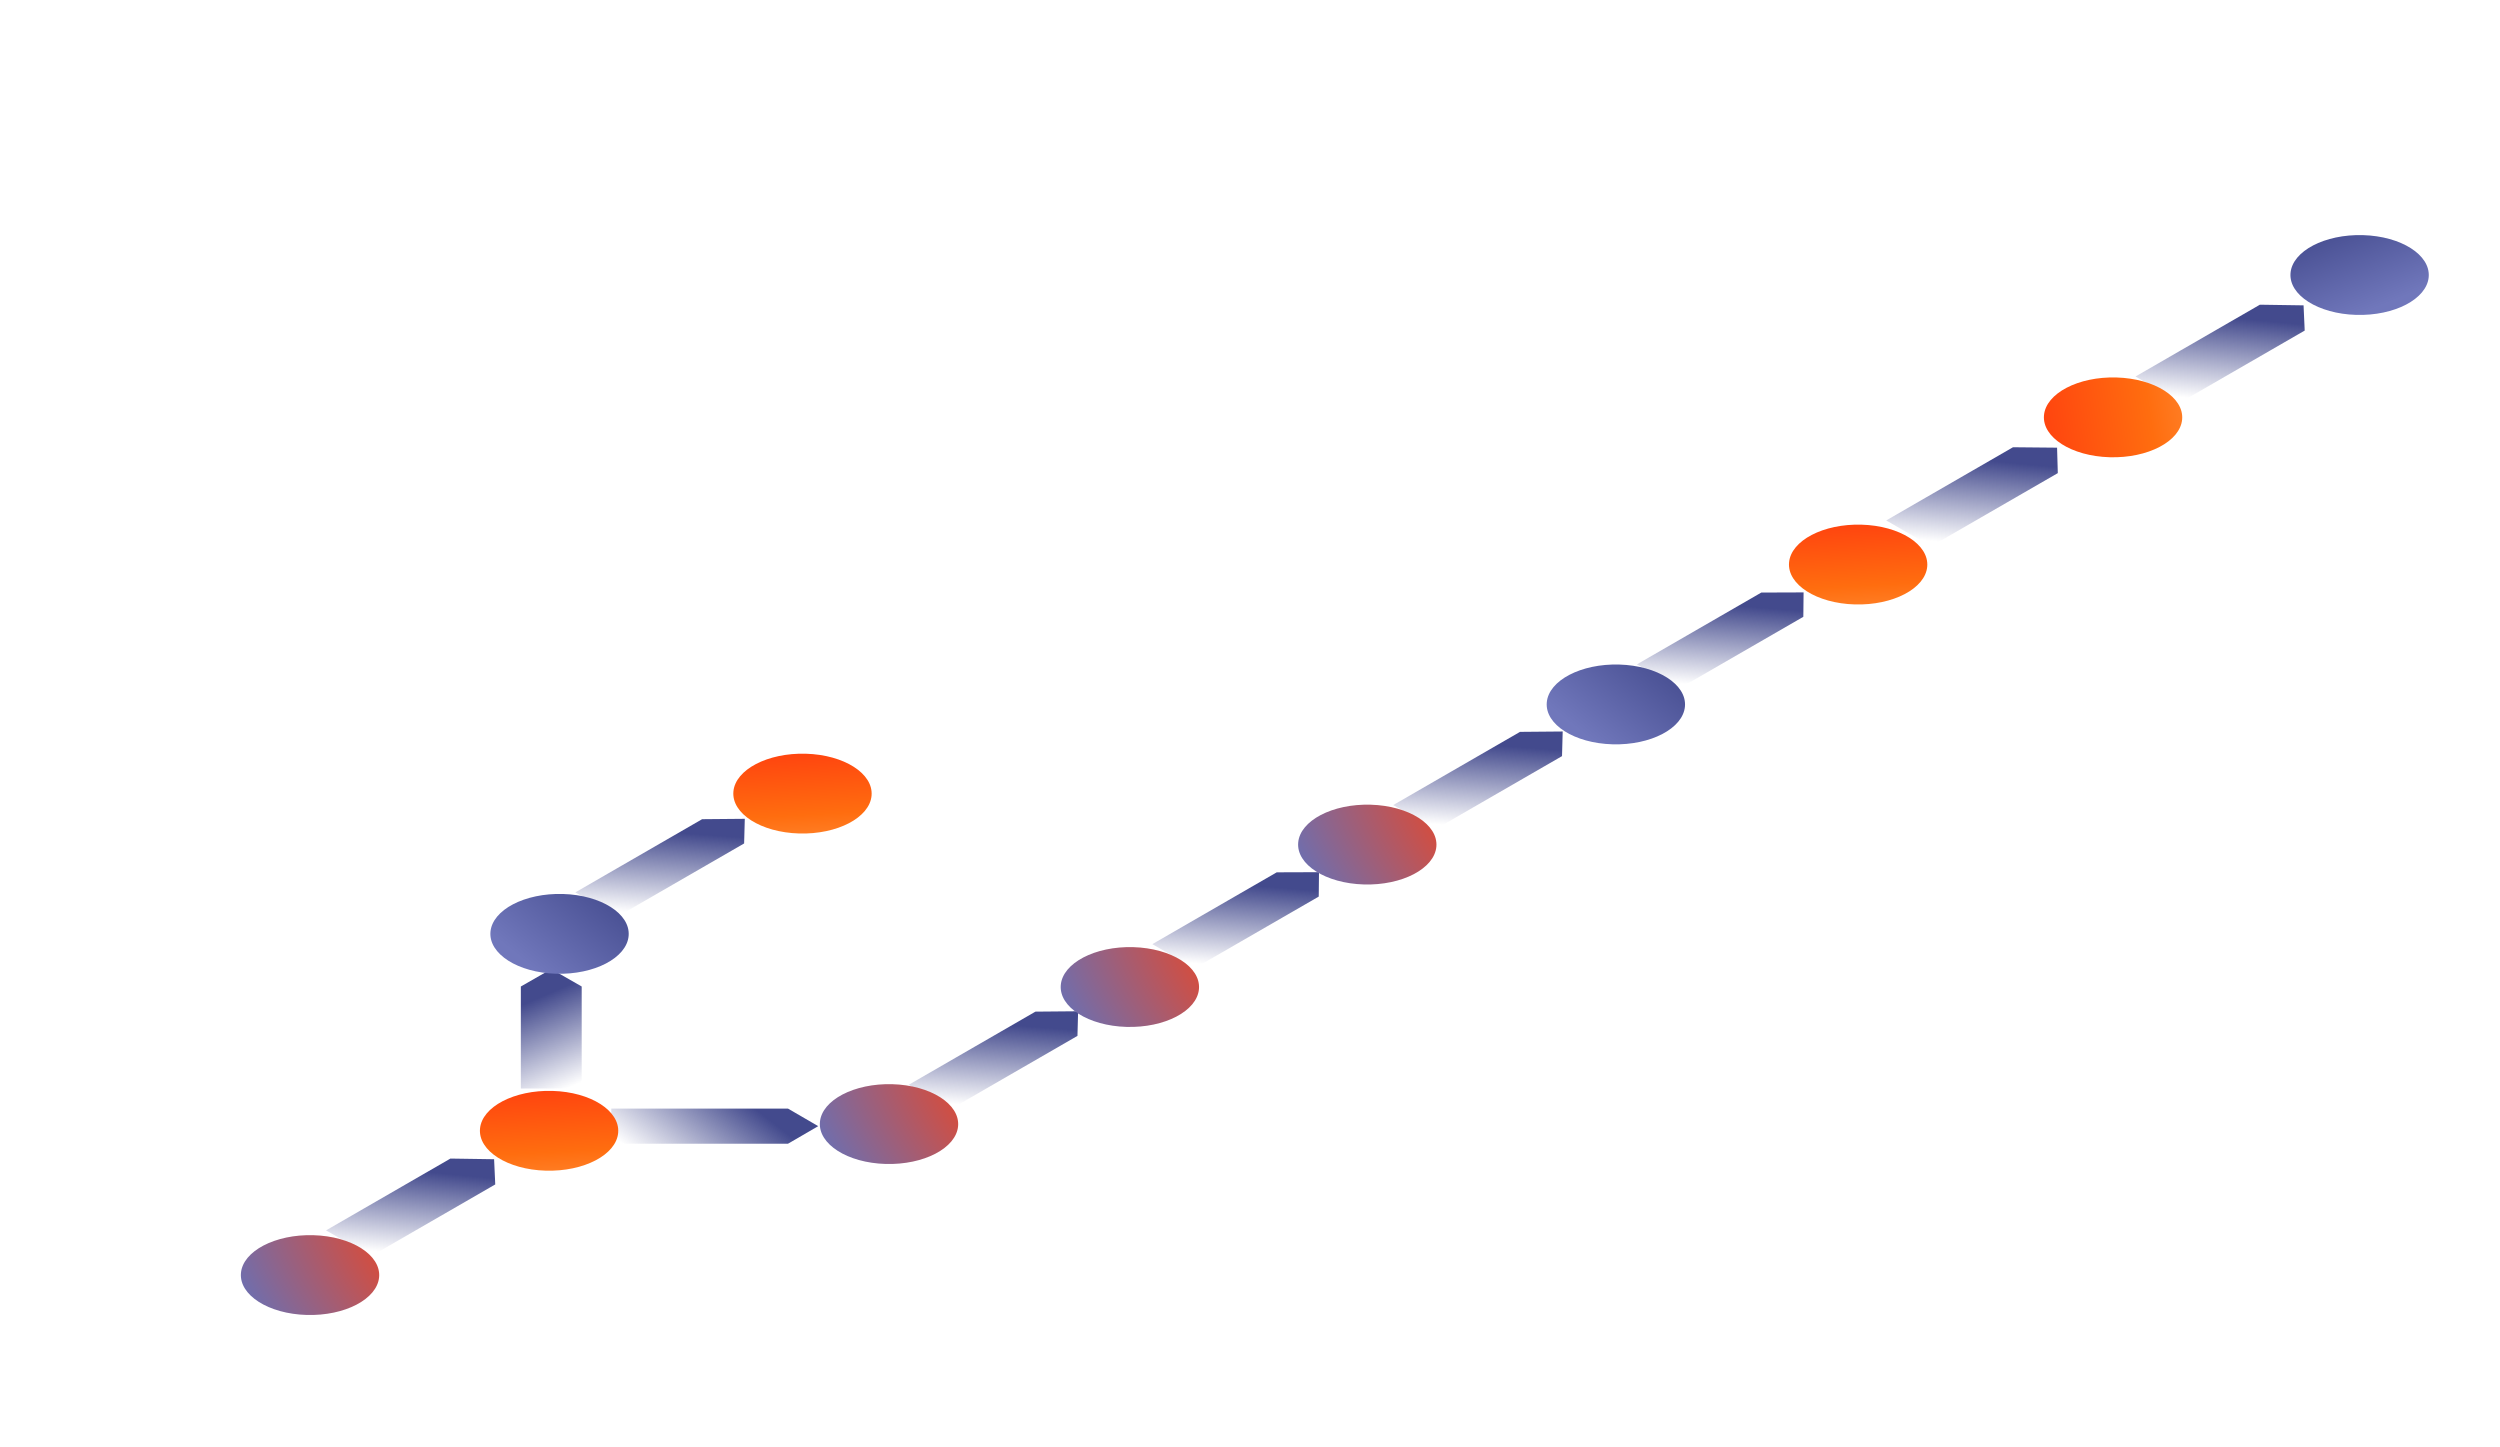 <svg width="973" height="563" viewBox="0 0 973 563" fill="none" xmlns="http://www.w3.org/2000/svg">
<path d="M175.307 450.913L144.687 468.591L126.895 478.864L144.337 488.934L192.75 460.983L192.304 451.17L175.307 450.913Z" fill="url(#paint0_linear_1_4108)"/>
<path d="M202.711 383.948L202.711 409.062L202.711 423.655H226.396L226.396 383.948L214.553 377.161L202.711 383.948Z" fill="url(#paint1_linear_1_4108)"/>
<path d="M402.992 393.729L371.783 411.748L353.648 422.218L370.001 431.659L419.344 403.17L419.603 393.58L402.992 393.729Z" fill="url(#paint2_linear_1_4108)"/>
<path d="M273.262 318.83L242.054 336.848L223.919 347.319L240.271 356.76L289.615 328.271L289.873 318.681L273.262 318.83Z" fill="url(#paint3_linear_1_4108)"/>
<path d="M496.902 339.509L466.282 357.187L448.489 367.46L464.842 376.901L513.254 348.95L513.354 339.452L496.902 339.509Z" fill="url(#paint4_linear_1_4108)"/>
<path d="M591.588 284.843L560.379 302.861L542.244 313.332L558.596 322.773L607.94 294.284L608.199 284.694L591.588 284.843Z" fill="url(#paint5_linear_1_4108)"/>
<path d="M685.503 230.622L654.883 248.3L637.091 258.573L653.443 268.014L701.856 240.063L701.955 230.564L685.503 230.622Z" fill="url(#paint6_linear_1_4108)"/>
<path d="M783.456 174.068L752.247 192.086L734.112 202.556L751.555 212.627L800.898 184.138L800.612 174.233L783.456 174.068Z" fill="url(#paint7_linear_1_4108)"/>
<path d="M879.548 118.589L848.928 136.267L831.136 146.54L848.578 156.61L896.991 128.659L896.545 118.846L879.548 118.589Z" fill="url(#paint8_linear_1_4108)"/>
<path d="M306.683 431.463H263.186H237.91L237.91 445.137H306.683L318.44 438.3L306.683 431.463Z" fill="url(#paint9_linear_1_4108)"/>
<g filter="url(#filter0_d_1_4108)">
<ellipse cx="21.986" cy="21.986" rx="21.986" ry="21.986" transform="matrix(-1.223 -0.035 0.06 -0.706 239.274 455.193)" fill="url(#paint10_linear_1_4108)"/>
</g>
<g filter="url(#filter1_d_1_4108)">
<ellipse cx="21.986" cy="21.986" rx="21.986" ry="21.986" transform="matrix(-1.223 -0.035 0.06 -0.706 371.572 452.581)" fill="url(#paint11_radial_1_4108)"/>
</g>
<g filter="url(#filter2_d_1_4108)">
<ellipse cx="21.986" cy="21.986" rx="21.986" ry="21.986" transform="matrix(-1.223 -0.035 0.06 -0.706 146.234 511.35)" fill="url(#paint12_radial_1_4108)"/>
</g>
<g filter="url(#filter3_d_1_4108)">
<ellipse cx="21.986" cy="21.986" rx="21.986" ry="21.986" transform="matrix(-1.223 -0.035 0.06 -0.706 465.316 399.24)" fill="url(#paint13_radial_1_4108)"/>
</g>
<g filter="url(#filter4_d_1_4108)">
<ellipse cx="21.986" cy="21.986" rx="21.986" ry="21.986" transform="matrix(-1.223 -0.035 0.06 -0.706 557.715 343.801)" fill="url(#paint14_radial_1_4108)"/>
</g>
<g filter="url(#filter5_d_1_4108)">
<ellipse cx="21.986" cy="21.986" rx="21.986" ry="21.986" transform="matrix(-1.223 -0.035 0.06 -0.706 243.345 378.55)" fill="url(#paint15_linear_1_4108)"/>
</g>
<g filter="url(#filter6_d_1_4108)">
<ellipse cx="21.986" cy="21.986" rx="21.986" ry="21.986" transform="matrix(-1.223 -0.035 0.06 -0.706 337.896 323.961)" fill="url(#paint16_linear_1_4108)"/>
</g>
<g filter="url(#filter7_d_1_4108)">
<circle cx="21.986" cy="21.986" r="21.986" transform="matrix(-0.06 0.706 -1.223 -0.035 850.611 146.482)" fill="url(#paint17_linear_1_4108)"/>
</g>
<g filter="url(#filter8_d_1_4108)">
<circle cx="21.986" cy="21.986" r="21.986" transform="matrix(-0.06 0.706 -1.223 -0.035 946.57 91.081)" fill="url(#paint18_linear_1_4108)"/>
</g>
<g filter="url(#filter9_d_1_4108)">
<ellipse cx="21.986" cy="21.986" rx="21.986" ry="21.986" transform="matrix(-1.223 -0.035 0.06 -0.706 748.758 234.813)" fill="url(#paint19_linear_1_4108)"/>
</g>
<g filter="url(#filter10_d_1_4108)">
<ellipse cx="21.986" cy="21.986" rx="21.986" ry="21.986" transform="matrix(-1.223 -0.035 0.06 -0.706 654.464 289.255)" fill="url(#paint20_linear_1_4108)"/>
</g>
<defs>
<filter id="filter0_d_1_4108" x="174.766" y="412.544" width="77.878" height="55.116" filterUnits="userSpaceOnUse" color-interpolation-filters="sRGB">
<feFlood flood-opacity="0" result="BackgroundImageFix"/>
<feColorMatrix in="SourceAlpha" type="matrix" values="0 0 0 0 0 0 0 0 0 0 0 0 0 0 0 0 0 0 127 0" result="hardAlpha"/>
<feOffset dy="1.201"/>
<feGaussianBlur stdDeviation="6.006"/>
<feComposite in2="hardAlpha" operator="out"/>
<feColorMatrix type="matrix" values="0 0 0 0 0 0 0 0 0 0 0 0 0 0 0 0 0 0 0.1 0"/>
<feBlend mode="normal" in2="BackgroundImageFix" result="effect1_dropShadow_1_4108"/>
<feBlend mode="normal" in="SourceGraphic" in2="effect1_dropShadow_1_4108" result="shape"/>
</filter>
<filter id="filter1_d_1_4108" x="307.063" y="409.932" width="77.878" height="55.116" filterUnits="userSpaceOnUse" color-interpolation-filters="sRGB">
<feFlood flood-opacity="0" result="BackgroundImageFix"/>
<feColorMatrix in="SourceAlpha" type="matrix" values="0 0 0 0 0 0 0 0 0 0 0 0 0 0 0 0 0 0 127 0" result="hardAlpha"/>
<feOffset dy="1.201"/>
<feGaussianBlur stdDeviation="6.006"/>
<feComposite in2="hardAlpha" operator="out"/>
<feColorMatrix type="matrix" values="0 0 0 0 0 0 0 0 0 0 0 0 0 0 0 0 0 0 0.1 0"/>
<feBlend mode="normal" in2="BackgroundImageFix" result="effect1_dropShadow_1_4108"/>
<feBlend mode="normal" in="SourceGraphic" in2="effect1_dropShadow_1_4108" result="shape"/>
</filter>
<filter id="filter2_d_1_4108" x="81.726" y="468.7" width="77.878" height="55.116" filterUnits="userSpaceOnUse" color-interpolation-filters="sRGB">
<feFlood flood-opacity="0" result="BackgroundImageFix"/>
<feColorMatrix in="SourceAlpha" type="matrix" values="0 0 0 0 0 0 0 0 0 0 0 0 0 0 0 0 0 0 127 0" result="hardAlpha"/>
<feOffset dy="1.201"/>
<feGaussianBlur stdDeviation="6.006"/>
<feComposite in2="hardAlpha" operator="out"/>
<feColorMatrix type="matrix" values="0 0 0 0 0 0 0 0 0 0 0 0 0 0 0 0 0 0 0.1 0"/>
<feBlend mode="normal" in2="BackgroundImageFix" result="effect1_dropShadow_1_4108"/>
<feBlend mode="normal" in="SourceGraphic" in2="effect1_dropShadow_1_4108" result="shape"/>
</filter>
<filter id="filter3_d_1_4108" x="400.808" y="356.59" width="77.878" height="55.116" filterUnits="userSpaceOnUse" color-interpolation-filters="sRGB">
<feFlood flood-opacity="0" result="BackgroundImageFix"/>
<feColorMatrix in="SourceAlpha" type="matrix" values="0 0 0 0 0 0 0 0 0 0 0 0 0 0 0 0 0 0 127 0" result="hardAlpha"/>
<feOffset dy="1.201"/>
<feGaussianBlur stdDeviation="6.006"/>
<feComposite in2="hardAlpha" operator="out"/>
<feColorMatrix type="matrix" values="0 0 0 0 0 0 0 0 0 0 0 0 0 0 0 0 0 0 0.1 0"/>
<feBlend mode="normal" in2="BackgroundImageFix" result="effect1_dropShadow_1_4108"/>
<feBlend mode="normal" in="SourceGraphic" in2="effect1_dropShadow_1_4108" result="shape"/>
</filter>
<filter id="filter4_d_1_4108" x="493.206" y="301.151" width="77.878" height="55.116" filterUnits="userSpaceOnUse" color-interpolation-filters="sRGB">
<feFlood flood-opacity="0" result="BackgroundImageFix"/>
<feColorMatrix in="SourceAlpha" type="matrix" values="0 0 0 0 0 0 0 0 0 0 0 0 0 0 0 0 0 0 127 0" result="hardAlpha"/>
<feOffset dy="1.201"/>
<feGaussianBlur stdDeviation="6.006"/>
<feComposite in2="hardAlpha" operator="out"/>
<feColorMatrix type="matrix" values="0 0 0 0 0 0 0 0 0 0 0 0 0 0 0 0 0 0 0.1 0"/>
<feBlend mode="normal" in2="BackgroundImageFix" result="effect1_dropShadow_1_4108"/>
<feBlend mode="normal" in="SourceGraphic" in2="effect1_dropShadow_1_4108" result="shape"/>
</filter>
<filter id="filter5_d_1_4108" x="178.836" y="335.9" width="77.878" height="55.116" filterUnits="userSpaceOnUse" color-interpolation-filters="sRGB">
<feFlood flood-opacity="0" result="BackgroundImageFix"/>
<feColorMatrix in="SourceAlpha" type="matrix" values="0 0 0 0 0 0 0 0 0 0 0 0 0 0 0 0 0 0 127 0" result="hardAlpha"/>
<feOffset dy="1.201"/>
<feGaussianBlur stdDeviation="6.006"/>
<feComposite in2="hardAlpha" operator="out"/>
<feColorMatrix type="matrix" values="0 0 0 0 0 0 0 0 0 0 0 0 0 0 0 0 0 0 0.1 0"/>
<feBlend mode="normal" in2="BackgroundImageFix" result="effect1_dropShadow_1_4108"/>
<feBlend mode="normal" in="SourceGraphic" in2="effect1_dropShadow_1_4108" result="shape"/>
</filter>
<filter id="filter6_d_1_4108" x="273.388" y="281.311" width="77.878" height="55.116" filterUnits="userSpaceOnUse" color-interpolation-filters="sRGB">
<feFlood flood-opacity="0" result="BackgroundImageFix"/>
<feColorMatrix in="SourceAlpha" type="matrix" values="0 0 0 0 0 0 0 0 0 0 0 0 0 0 0 0 0 0 127 0" result="hardAlpha"/>
<feOffset dy="1.201"/>
<feGaussianBlur stdDeviation="6.006"/>
<feComposite in2="hardAlpha" operator="out"/>
<feColorMatrix type="matrix" values="0 0 0 0 0 0 0 0 0 0 0 0 0 0 0 0 0 0 0.1 0"/>
<feBlend mode="normal" in2="BackgroundImageFix" result="effect1_dropShadow_1_4108"/>
<feBlend mode="normal" in="SourceGraphic" in2="effect1_dropShadow_1_4108" result="shape"/>
</filter>
<filter id="filter7_d_1_4108" x="783.453" y="134.888" width="77.878" height="55.116" filterUnits="userSpaceOnUse" color-interpolation-filters="sRGB">
<feFlood flood-opacity="0" result="BackgroundImageFix"/>
<feColorMatrix in="SourceAlpha" type="matrix" values="0 0 0 0 0 0 0 0 0 0 0 0 0 0 0 0 0 0 127 0" result="hardAlpha"/>
<feOffset dy="1.201"/>
<feGaussianBlur stdDeviation="6.006"/>
<feComposite in2="hardAlpha" operator="out"/>
<feColorMatrix type="matrix" values="0 0 0 0 0 0 0 0 0 0 0 0 0 0 0 0 0 0 0.1 0"/>
<feBlend mode="normal" in2="BackgroundImageFix" result="effect1_dropShadow_1_4108"/>
<feBlend mode="normal" in="SourceGraphic" in2="effect1_dropShadow_1_4108" result="shape"/>
</filter>
<filter id="filter8_d_1_4108" x="879.412" y="79.487" width="77.878" height="55.116" filterUnits="userSpaceOnUse" color-interpolation-filters="sRGB">
<feFlood flood-opacity="0" result="BackgroundImageFix"/>
<feColorMatrix in="SourceAlpha" type="matrix" values="0 0 0 0 0 0 0 0 0 0 0 0 0 0 0 0 0 0 127 0" result="hardAlpha"/>
<feOffset dy="1.201"/>
<feGaussianBlur stdDeviation="6.006"/>
<feComposite in2="hardAlpha" operator="out"/>
<feColorMatrix type="matrix" values="0 0 0 0 0 0 0 0 0 0 0 0 0 0 0 0 0 0 0.1 0"/>
<feBlend mode="normal" in2="BackgroundImageFix" result="effect1_dropShadow_1_4108"/>
<feBlend mode="normal" in="SourceGraphic" in2="effect1_dropShadow_1_4108" result="shape"/>
</filter>
<filter id="filter9_d_1_4108" x="684.249" y="192.164" width="77.878" height="55.116" filterUnits="userSpaceOnUse" color-interpolation-filters="sRGB">
<feFlood flood-opacity="0" result="BackgroundImageFix"/>
<feColorMatrix in="SourceAlpha" type="matrix" values="0 0 0 0 0 0 0 0 0 0 0 0 0 0 0 0 0 0 127 0" result="hardAlpha"/>
<feOffset dy="1.201"/>
<feGaussianBlur stdDeviation="6.006"/>
<feComposite in2="hardAlpha" operator="out"/>
<feColorMatrix type="matrix" values="0 0 0 0 0 0 0 0 0 0 0 0 0 0 0 0 0 0 0.1 0"/>
<feBlend mode="normal" in2="BackgroundImageFix" result="effect1_dropShadow_1_4108"/>
<feBlend mode="normal" in="SourceGraphic" in2="effect1_dropShadow_1_4108" result="shape"/>
</filter>
<filter id="filter10_d_1_4108" x="589.955" y="246.605" width="77.878" height="55.116" filterUnits="userSpaceOnUse" color-interpolation-filters="sRGB">
<feFlood flood-opacity="0" result="BackgroundImageFix"/>
<feColorMatrix in="SourceAlpha" type="matrix" values="0 0 0 0 0 0 0 0 0 0 0 0 0 0 0 0 0 0 127 0" result="hardAlpha"/>
<feOffset dy="1.201"/>
<feGaussianBlur stdDeviation="6.006"/>
<feComposite in2="hardAlpha" operator="out"/>
<feColorMatrix type="matrix" values="0 0 0 0 0 0 0 0 0 0 0 0 0 0 0 0 0 0 0.1 0"/>
<feBlend mode="normal" in2="BackgroundImageFix" result="effect1_dropShadow_1_4108"/>
<feBlend mode="normal" in="SourceGraphic" in2="effect1_dropShadow_1_4108" result="shape"/>
</filter>
<linearGradient id="paint0_linear_1_4108" x1="141.161" y1="486.622" x2="144.341" y2="453.984" gradientUnits="userSpaceOnUse">
<stop stop-color="#434A8D" stop-opacity="0"/>
<stop offset="1" stop-color="#434A8D"/>
</linearGradient>
<linearGradient id="paint1_linear_1_4108" x1="221.521" y1="423.315" x2="206.999" y2="389.507" gradientUnits="userSpaceOnUse">
<stop stop-color="#434A8D" stop-opacity="0"/>
<stop offset="1" stop-color="#434A8D"/>
</linearGradient>
<linearGradient id="paint2_linear_1_4108" x1="367.057" y1="429.472" x2="369.437" y2="397.241" gradientUnits="userSpaceOnUse">
<stop stop-color="#434A8D" stop-opacity="0"/>
<stop offset="1" stop-color="#434A8D"/>
</linearGradient>
<linearGradient id="paint3_linear_1_4108" x1="237.327" y1="354.573" x2="239.708" y2="322.341" gradientUnits="userSpaceOnUse">
<stop stop-color="#434A8D" stop-opacity="0"/>
<stop offset="1" stop-color="#434A8D"/>
</linearGradient>
<linearGradient id="paint4_linear_1_4108" x1="461.89" y1="374.719" x2="464.415" y2="342.859" gradientUnits="userSpaceOnUse">
<stop stop-color="#434A8D" stop-opacity="0"/>
<stop offset="1" stop-color="#434A8D"/>
</linearGradient>
<linearGradient id="paint5_linear_1_4108" x1="555.653" y1="320.586" x2="558.033" y2="288.354" gradientUnits="userSpaceOnUse">
<stop stop-color="#434A8D" stop-opacity="0"/>
<stop offset="1" stop-color="#434A8D"/>
</linearGradient>
<linearGradient id="paint6_linear_1_4108" x1="650.491" y1="265.832" x2="653.017" y2="233.972" gradientUnits="userSpaceOnUse">
<stop stop-color="#434A8D" stop-opacity="0"/>
<stop offset="1" stop-color="#434A8D"/>
</linearGradient>
<linearGradient id="paint7_linear_1_4108" x1="748.387" y1="210.31" x2="751.429" y2="177.275" gradientUnits="userSpaceOnUse">
<stop stop-color="#434A8D" stop-opacity="0"/>
<stop offset="1" stop-color="#434A8D"/>
</linearGradient>
<linearGradient id="paint8_linear_1_4108" x1="845.402" y1="154.298" x2="848.583" y2="121.66" gradientUnits="userSpaceOnUse">
<stop stop-color="#434A8D" stop-opacity="0"/>
<stop offset="1" stop-color="#434A8D"/>
</linearGradient>
<linearGradient id="paint9_linear_1_4108" x1="238.498" y1="442.323" x2="264.568" y2="408.728" gradientUnits="userSpaceOnUse">
<stop stop-color="#434A8D" stop-opacity="0"/>
<stop offset="1" stop-color="#434A8D"/>
</linearGradient>
<linearGradient id="paint10_linear_1_4108" x1="27.249" y1="-29.538" x2="44.532" y2="92.739" gradientUnits="userSpaceOnUse">
<stop stop-color="#FEA353"/>
<stop offset="0.312" stop-color="#FF6D0F"/>
<stop offset="0.625" stop-color="#FF3F0F"/>
<stop offset="1" stop-color="#221E47"/>
</linearGradient>
<radialGradient id="paint11_radial_1_4108" cx="0" cy="0" r="1" gradientUnits="userSpaceOnUse" gradientTransform="translate(-95.916 65.336) rotate(-21.677) scale(150.94 193.794)">
<stop stop-color="#FEA353"/>
<stop offset="0.249" stop-color="#FF6D0F"/>
<stop offset="0.543" stop-color="#FF3F0F"/>
<stop offset="1" stop-color="#6970B4"/>
</radialGradient>
<radialGradient id="paint12_radial_1_4108" cx="0" cy="0" r="1" gradientUnits="userSpaceOnUse" gradientTransform="translate(-95.916 65.336) rotate(-21.677) scale(150.94 193.794)">
<stop stop-color="#FEA353"/>
<stop offset="0.249" stop-color="#FF6D0F"/>
<stop offset="0.543" stop-color="#FF3F0F"/>
<stop offset="1" stop-color="#6970B4"/>
</radialGradient>
<radialGradient id="paint13_radial_1_4108" cx="0" cy="0" r="1" gradientUnits="userSpaceOnUse" gradientTransform="translate(-95.916 65.336) rotate(-21.677) scale(150.94 193.794)">
<stop stop-color="#FEA353"/>
<stop offset="0.249" stop-color="#FF6D0F"/>
<stop offset="0.543" stop-color="#FF3F0F"/>
<stop offset="1" stop-color="#6970B4"/>
</radialGradient>
<radialGradient id="paint14_radial_1_4108" cx="0" cy="0" r="1" gradientUnits="userSpaceOnUse" gradientTransform="translate(-95.916 65.336) rotate(-21.677) scale(150.94 193.794)">
<stop stop-color="#FEA353"/>
<stop offset="0.249" stop-color="#FF6D0F"/>
<stop offset="0.543" stop-color="#FF3F0F"/>
<stop offset="1" stop-color="#6970B4"/>
</radialGradient>
<linearGradient id="paint15_linear_1_4108" x1="28.44" y1="1.511" x2="-9.73" y2="31.607" gradientUnits="userSpaceOnUse">
<stop stop-color="#7077BB"/>
<stop offset="1" stop-color="#434A8D"/>
</linearGradient>
<linearGradient id="paint16_linear_1_4108" x1="27.249" y1="-29.538" x2="44.532" y2="92.739" gradientUnits="userSpaceOnUse">
<stop stop-color="#FEA353"/>
<stop offset="0.312" stop-color="#FF6D0F"/>
<stop offset="0.625" stop-color="#FF3F0F"/>
<stop offset="1" stop-color="#221E47"/>
</linearGradient>
<linearGradient id="paint17_linear_1_4108" x1="27.249" y1="-29.538" x2="44.532" y2="92.739" gradientUnits="userSpaceOnUse">
<stop stop-color="#FEA353"/>
<stop offset="0.312" stop-color="#FF6D0F"/>
<stop offset="0.625" stop-color="#FF3F0F"/>
<stop offset="1" stop-color="#221E47"/>
</linearGradient>
<linearGradient id="paint18_linear_1_4108" x1="28.44" y1="1.511" x2="-9.73" y2="31.607" gradientUnits="userSpaceOnUse">
<stop stop-color="#7077BB"/>
<stop offset="1" stop-color="#434A8D"/>
</linearGradient>
<linearGradient id="paint19_linear_1_4108" x1="27.249" y1="-29.538" x2="44.532" y2="92.739" gradientUnits="userSpaceOnUse">
<stop stop-color="#FEA353"/>
<stop offset="0.312" stop-color="#FF6D0F"/>
<stop offset="0.625" stop-color="#FF3F0F"/>
<stop offset="1" stop-color="#221E47"/>
</linearGradient>
<linearGradient id="paint20_linear_1_4108" x1="28.44" y1="1.511" x2="-9.73" y2="31.607" gradientUnits="userSpaceOnUse">
<stop stop-color="#7077BB"/>
<stop offset="1" stop-color="#434A8D"/>
</linearGradient>
</defs>
</svg>
